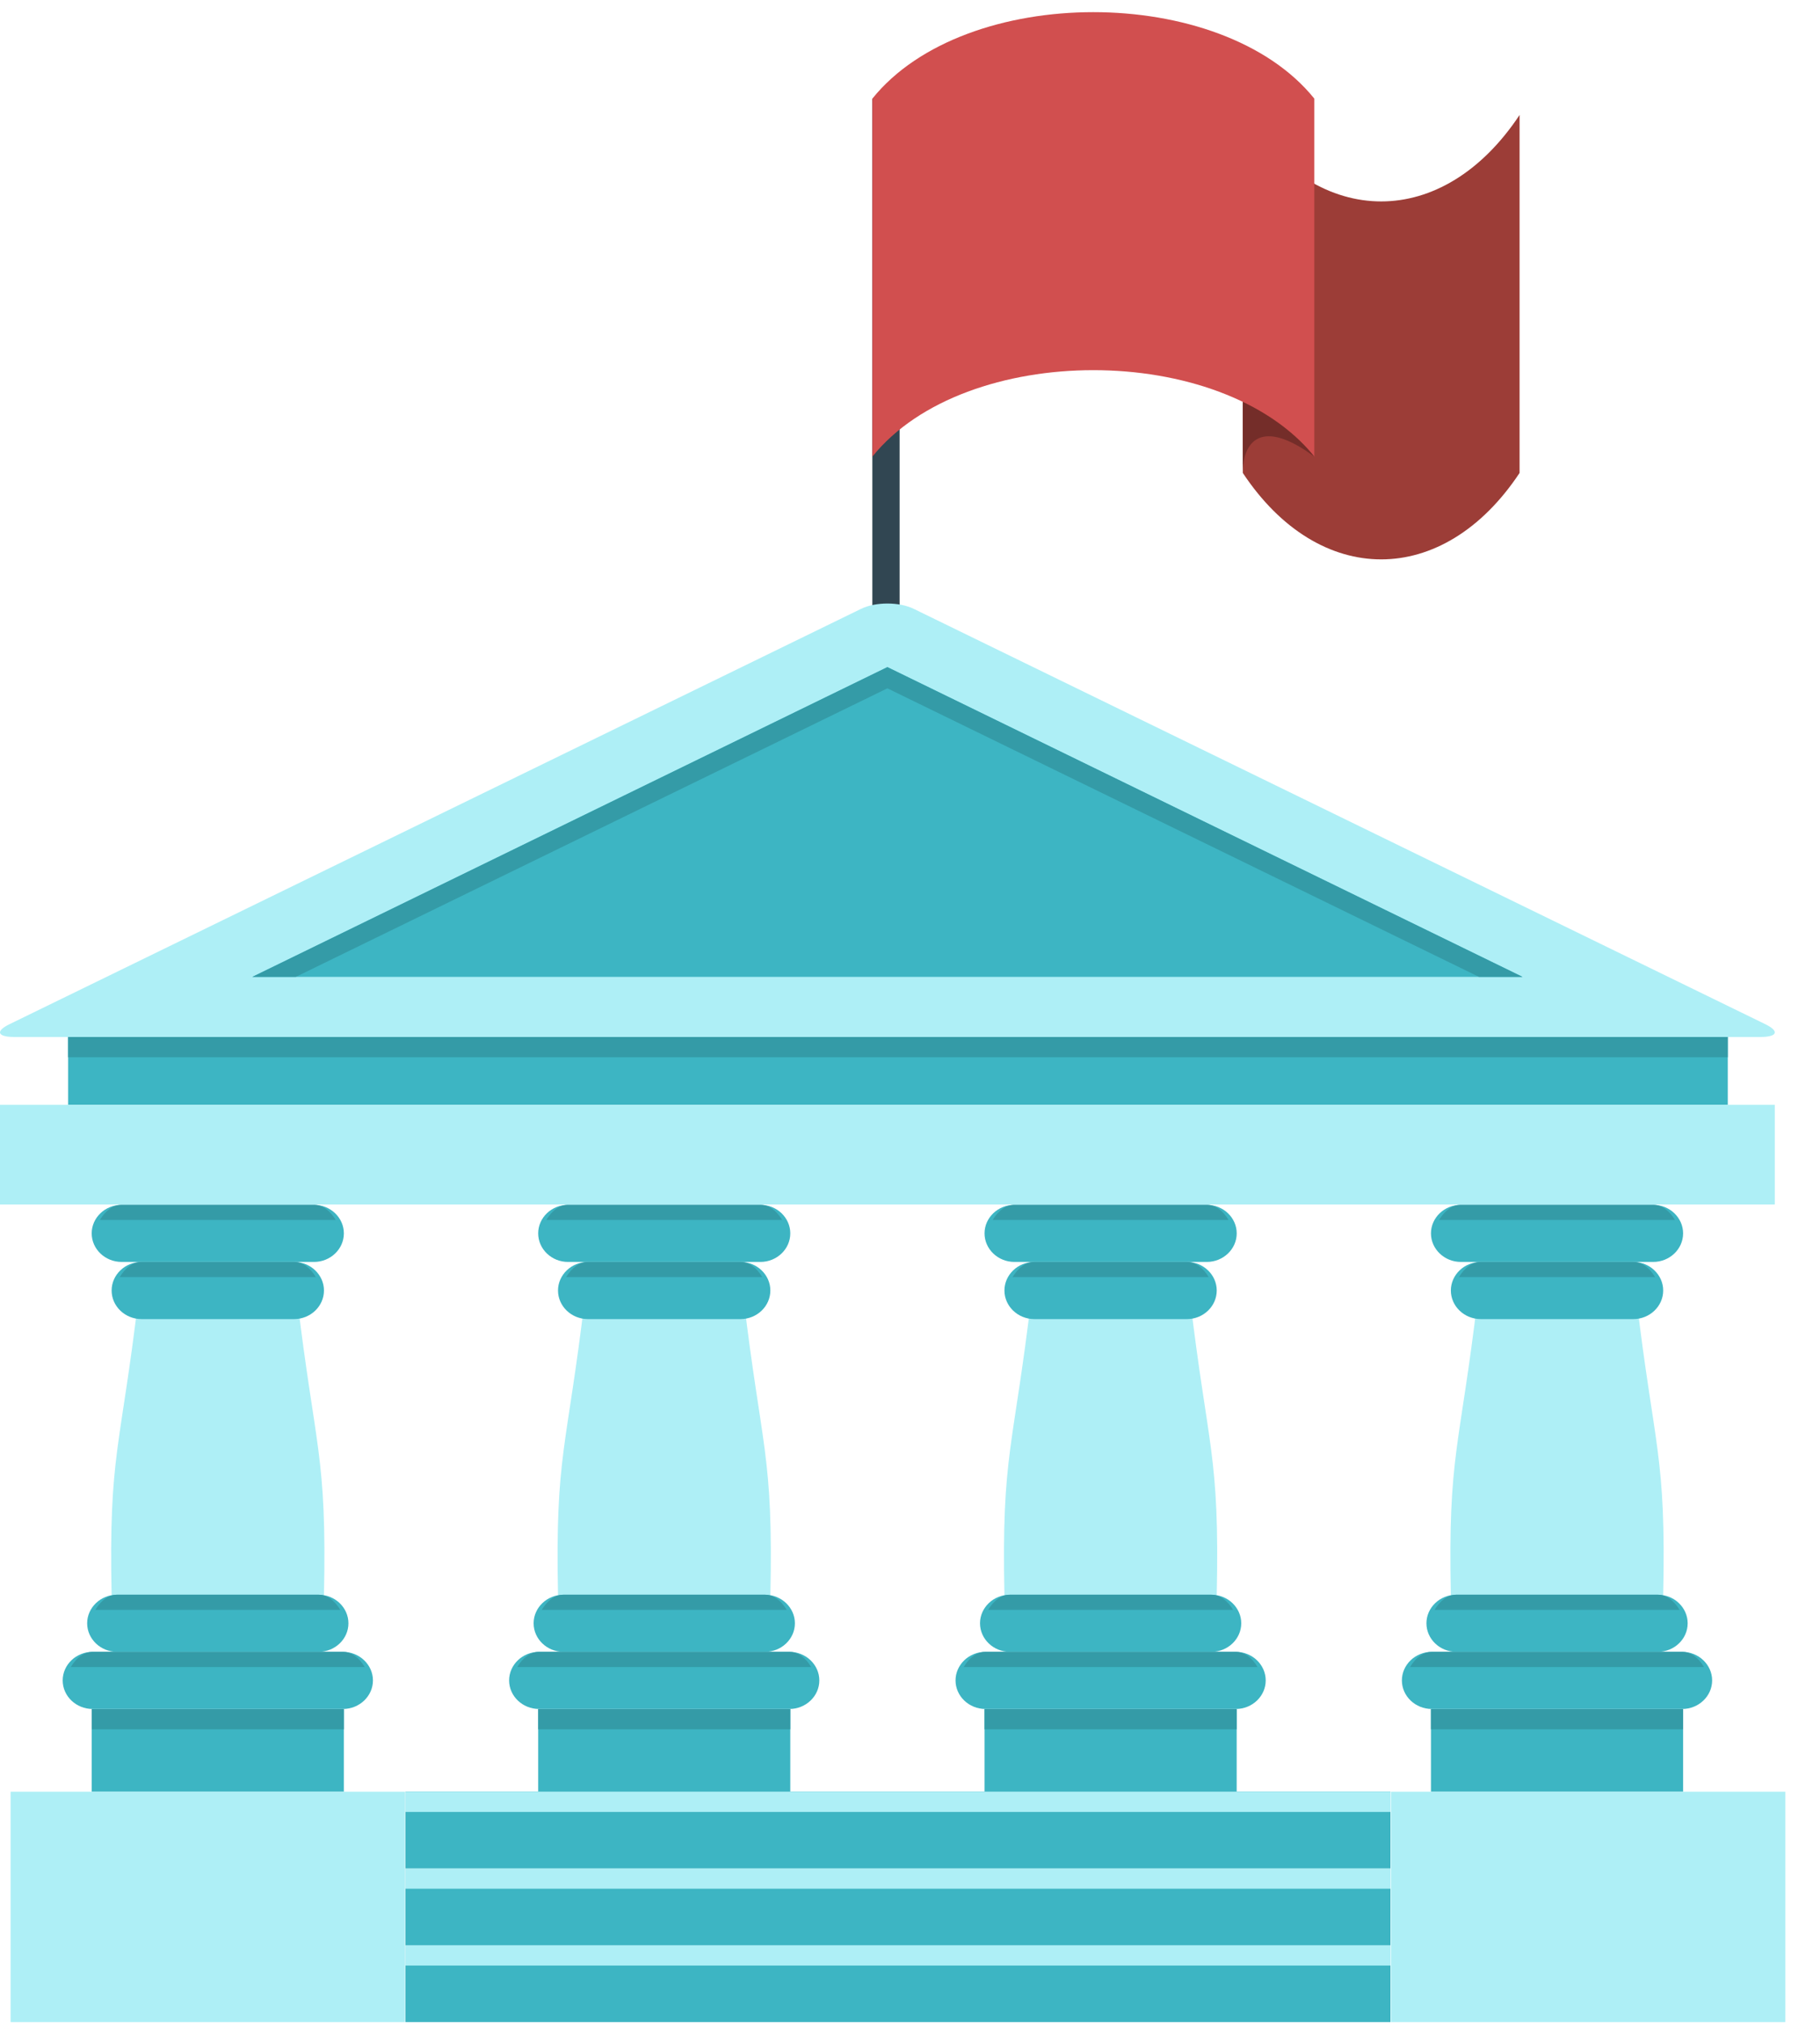 <?xml version="1.0" encoding="UTF-8"?>
<svg width="45px" height="50px" viewBox="0 0 45 50" version="1.1" xmlns="http://www.w3.org/2000/svg" xmlns:xlink="http://www.w3.org/1999/xlink">
    <!-- Generator: Sketch 50 (54983) - http://www.bohemiancoding.com/sketch -->
    <title>Degee Database</title>
    <desc>Created with Sketch.</desc>
    <defs>
        <polygon id="path-1" points="0 0.177 43.882 0.177 43.882 10.891 0 10.891"></polygon>
        <polygon id="path-3" points="0 49.699 44.143 49.699 44.143 0.018 0 0.018"></polygon>
    </defs>
    <g id="Page-1" stroke="none" stroke-width="1" fill="none" fill-rule="evenodd">
        <g id="Homepage-Desktop" transform="translate(-280, -901)">
            <g id="Page-1" transform="translate(280, 901)">
                <polygon id="Fill-1" fill="#314652" points="21.569 15.211 22.243 15.211 22.243 2.445 21.569 2.445"></polygon>
                <g id="Group-71" transform="translate(0, 0.283)">
                    <path d="M30.729,2.559 C32.618,5.408 35.682,5.408 37.572,2.559 L37.572,11.407 C35.682,14.256 32.618,14.256 30.729,11.407 L30.729,2.559 Z" id="Fill-2" fill="#9C3D37"></path>
                    <path d="M32.497,11.004 C30.202,8.154 23.864,8.154 21.569,11.004 L21.569,2.155 C23.864,-0.695 30.202,-0.695 32.497,2.155 L32.497,11.004 Z" id="Fill-4" fill="#D14F4F"></path>
                    <path d="M30.729,11.407 C30.728,10.629 31.188,10.035 32.497,11.004 C32.044,10.441 31.434,9.992 30.729,9.652 L30.729,11.407 Z" id="Fill-6" fill="#742D29"></path>
                    <g id="Group-10" transform="translate(0, 14.458)">
                        <g id="Clip-9"></g>
                        <path d="M43.644,10.573 C44.004,10.748 43.949,10.891 43.525,10.891 L0.359,10.891 C-0.068,10.891 -0.122,10.748 0.239,10.573 L21.289,0.309 C21.648,0.133 22.235,0.133 22.594,0.309 L43.644,10.573 Z" id="Fill-8" fill="#AEEFF6"></path>
                    </g>
                    <polygon id="Fill-11" fill="#3DB5C3" points="6.24 23.863 21.941 16.207 37.644 23.863"></polygon>
                    <polygon id="Fill-13" fill="#349BA7" points="21.941 16.731 36.568 23.863 37.644 23.863 21.941 16.207 6.24 23.863 7.314 23.863"></polygon>
                    <g id="Clip-16"></g>
                    <polygon id="Fill-15" fill="#3DB5C3" points="1.684 27.026 42.72 27.026 42.72 25.349 1.684 25.349"></polygon>
                    <polygon id="Fill-17" fill="#349BA7" points="1.684 25.849 42.72 25.849 42.72 25.349 1.684 25.349"></polygon>
                    <polygon id="Fill-18" fill="#AEEFF6" points="0 29.489 43.882 29.489 43.882 27.026 0 27.026"></polygon>
                    <path d="M7.343,31.767 C6.038,31.427 4.731,31.427 3.427,31.767 C2.982,35.54 2.685,35.645 2.76,39.148 C3.634,39.453 4.51,39.605 5.386,39.605 C5.83,39.605 6.274,39.565 6.719,39.486 C7.15,39.41 7.579,39.298 8.01,39.148 C8.085,35.645 7.788,35.54 7.343,31.767" id="Fill-19" fill="#AEEFF6"></path>
                    <path d="M7.271,30.909 L3.498,30.909 C3.092,30.909 2.76,31.228 2.76,31.615 C2.76,32.004 3.092,32.322 3.498,32.322 L7.271,32.322 C7.678,32.322 8.01,32.004 8.01,31.615 C8.01,31.228 7.678,30.909 7.271,30.909" id="Fill-20" fill="#3DB5C3"></path>
                    <path d="M2.961,31.283 L7.808,31.283 C7.673,31.056 7.483,30.909 7.271,30.909 L3.498,30.909 C3.287,30.909 3.097,31.056 2.961,31.283" id="Fill-21" fill="#349BA7"></path>
                    <path d="M7.764,29.498 L3.006,29.498 C2.6,29.498 2.267,29.815 2.267,30.203 C2.267,30.592 2.6,30.909 3.006,30.909 L7.764,30.909 C8.17,30.909 8.502,30.592 8.502,30.203 C8.502,29.815 8.17,29.498 7.764,29.498" id="Fill-22" fill="#3DB5C3"></path>
                    <path d="M2.469,29.872 L8.301,29.872 C8.165,29.643 7.975,29.498 7.764,29.498 L3.006,29.498 C2.795,29.498 2.604,29.643 2.469,29.872" id="Fill-23" fill="#349BA7"></path>
                    <path d="M7.876,39.135 L2.893,39.135 C2.488,39.135 2.155,39.453 2.155,39.841 C2.155,40.23 2.488,40.547 2.893,40.547 L7.876,40.547 C8.283,40.547 8.615,40.23 8.615,39.841 C8.615,39.453 8.283,39.135 7.876,39.135" id="Fill-24" fill="#3DB5C3"></path>
                    <path d="M2.357,39.509 L8.413,39.509 C8.278,39.282 8.088,39.135 7.876,39.135 L2.893,39.135 C2.682,39.135 2.491,39.282 2.357,39.509" id="Fill-25" fill="#349BA7"></path>
                    <path d="M8.481,40.547 L2.289,40.547 C1.882,40.547 1.55,40.866 1.55,41.253 C1.55,41.642 1.882,41.959 2.289,41.959 L8.481,41.959 C8.887,41.959 9.221,41.642 9.221,41.253 C9.221,40.866 8.887,40.547 8.481,40.547" id="Fill-26" fill="#3DB5C3"></path>
                    <path d="M1.751,40.922 L9.018,40.922 C8.883,40.694 8.693,40.547 8.481,40.547 L2.289,40.547 C2.077,40.547 1.886,40.694 1.751,40.922" id="Fill-27" fill="#349BA7"></path>
                    <polygon id="Fill-28" fill="#3DB5C3" points="2.268 44.006 8.502 44.006 8.502 41.96 2.268 41.96"></polygon>
                    <polygon id="Fill-29" fill="#349BA7" points="2.268 42.462 8.502 42.462 8.502 41.962 2.268 41.962"></polygon>
                    <path d="M18.381,31.767 C17.076,31.427 15.77,31.427 14.465,31.767 C14.021,35.54 13.723,35.645 13.797,39.148 C14.673,39.453 15.548,39.605 16.424,39.605 C16.868,39.605 17.313,39.565 17.757,39.486 C18.187,39.41 18.618,39.298 19.048,39.148 C19.123,35.645 18.826,35.54 18.381,31.767" id="Fill-30" fill="#AEEFF6"></path>
                    <path d="M18.309,30.909 L14.536,30.909 C14.129,30.909 13.797,31.228 13.797,31.615 C13.797,32.004 14.129,32.322 14.536,32.322 L18.309,32.322 C18.716,32.322 19.047,32.004 19.047,31.615 C19.047,31.228 18.716,30.909 18.309,30.909" id="Fill-31" fill="#3DB5C3"></path>
                    <path d="M13.999,31.283 L18.846,31.283 C18.712,31.056 18.521,30.909 18.309,30.909 L14.536,30.909 C14.325,30.909 14.135,31.056 13.999,31.283" id="Fill-32" fill="#349BA7"></path>
                    <path d="M18.802,29.498 L14.044,29.498 C13.638,29.498 13.307,29.815 13.307,30.203 C13.307,30.592 13.638,30.909 14.044,30.909 L18.802,30.909 C19.208,30.909 19.54,30.592 19.54,30.203 C19.54,29.815 19.208,29.498 18.802,29.498" id="Fill-33" fill="#3DB5C3"></path>
                    <path d="M13.508,29.872 L19.339,29.872 C19.203,29.643 19.013,29.498 18.802,29.498 L14.044,29.498 C13.832,29.498 13.642,29.643 13.508,29.872" id="Fill-34" fill="#349BA7"></path>
                    <path d="M18.914,39.135 L13.932,39.135 C13.526,39.135 13.194,39.453 13.194,39.841 C13.194,40.23 13.526,40.547 13.932,40.547 L18.914,40.547 C19.321,40.547 19.654,40.23 19.654,39.841 C19.654,39.453 19.321,39.135 18.914,39.135" id="Fill-35" fill="#3DB5C3"></path>
                    <path d="M13.395,39.509 L19.451,39.509 C19.317,39.282 19.126,39.135 18.914,39.135 L13.931,39.135 C13.72,39.135 13.53,39.282 13.395,39.509" id="Fill-36" fill="#349BA7"></path>
                    <path d="M19.52,40.547 L13.327,40.547 C12.92,40.547 12.588,40.866 12.588,41.253 C12.588,41.642 12.92,41.959 13.327,41.959 L19.52,41.959 C19.925,41.959 20.258,41.642 20.258,41.253 C20.258,40.866 19.925,40.547 19.52,40.547" id="Fill-37" fill="#3DB5C3"></path>
                    <path d="M12.79,40.922 L20.056,40.922 C19.922,40.694 19.732,40.547 19.52,40.547 L13.327,40.547 C13.115,40.547 12.924,40.694 12.79,40.922" id="Fill-38" fill="#349BA7"></path>
                    <polygon id="Fill-39" fill="#3DB5C3" points="13.307 44.006 19.54 44.006 19.54 41.96 13.307 41.96"></polygon>
                    <polygon id="Fill-40" fill="#349BA7" points="13.307 42.462 19.54 42.462 19.54 41.962 13.307 41.962"></polygon>
                    <path d="M29.419,31.767 C28.113,31.427 26.808,31.427 25.503,31.767 C25.058,35.54 24.761,35.645 24.835,39.148 C25.711,39.453 26.586,39.605 27.46,39.605 C27.905,39.605 28.35,39.565 28.795,39.486 C29.225,39.41 29.656,39.298 30.084,39.148 C30.16,35.645 29.863,35.54 29.419,31.767" id="Fill-41" fill="#AEEFF6"></path>
                    <path d="M29.347,30.909 L25.574,30.909 C25.167,30.909 24.835,31.228 24.835,31.615 C24.835,32.004 25.167,32.322 25.574,32.322 L29.347,32.322 C29.753,32.322 30.084,32.004 30.084,31.615 C30.084,31.228 29.753,30.909 29.347,30.909" id="Fill-42" fill="#3DB5C3"></path>
                    <path d="M25.037,31.283 L29.884,31.283 C29.749,31.056 29.557,30.909 29.347,30.909 L25.574,30.909 C25.362,30.909 25.172,31.056 25.037,31.283" id="Fill-43" fill="#349BA7"></path>
                    <path d="M29.839,29.498 L25.082,29.498 C24.675,29.498 24.343,29.815 24.343,30.203 C24.343,30.592 24.675,30.909 25.082,30.909 L29.839,30.909 C30.245,30.909 30.578,30.592 30.578,30.203 C30.578,29.815 30.245,29.498 29.839,29.498" id="Fill-44" fill="#3DB5C3"></path>
                    <path d="M24.544,29.872 L30.376,29.872 C30.241,29.643 30.051,29.498 29.839,29.498 L25.082,29.498 C24.87,29.498 24.68,29.643 24.544,29.872" id="Fill-45" fill="#349BA7"></path>
                    <path d="M29.952,39.135 L24.969,39.135 C24.564,39.135 24.231,39.453 24.231,39.841 C24.231,40.23 24.564,40.547 24.969,40.547 L29.952,40.547 C30.357,40.547 30.69,40.23 30.69,39.841 C30.69,39.453 30.357,39.135 29.952,39.135" id="Fill-46" fill="#3DB5C3"></path>
                    <path d="M24.432,39.509 L30.489,39.509 C30.354,39.282 30.163,39.135 29.952,39.135 L24.969,39.135 C24.758,39.135 24.567,39.282 24.432,39.509" id="Fill-47" fill="#349BA7"></path>
                    <path d="M30.557,40.547 L24.364,40.547 C23.958,40.547 23.626,40.866 23.626,41.253 C23.626,41.642 23.958,41.959 24.364,41.959 L30.557,41.959 C30.963,41.959 31.295,41.642 31.295,41.253 C31.295,40.866 30.963,40.547 30.557,40.547" id="Fill-48" fill="#3DB5C3"></path>
                    <path d="M23.827,40.922 L31.093,40.922 C30.959,40.694 30.768,40.547 30.557,40.547 L24.364,40.547 C24.151,40.547 23.962,40.694 23.827,40.922" id="Fill-49" fill="#349BA7"></path>
                    <polygon id="Fill-50" fill="#3DB5C3" points="24.343 44.006 30.577 44.006 30.577 41.96 24.343 41.96"></polygon>
                    <polygon id="Fill-51" fill="#349BA7" points="24.343 42.462 30.577 42.462 30.577 41.962 24.343 41.962"></polygon>
                    <path d="M40.456,31.767 C39.152,31.427 37.845,31.427 36.54,31.767 C36.095,35.54 35.798,35.645 35.873,39.148 C36.749,39.453 37.623,39.605 38.498,39.605 C38.944,39.605 39.388,39.565 39.832,39.486 C40.263,39.41 40.692,39.298 41.123,39.148 C41.198,35.645 40.9,35.54 40.456,31.767" id="Fill-52" fill="#AEEFF6"></path>
                    <path d="M40.385,30.909 L36.612,30.909 C36.205,30.909 35.873,31.228 35.873,31.615 C35.873,32.004 36.205,32.322 36.612,32.322 L40.385,32.322 C40.79,32.322 41.123,32.004 41.123,31.615 C41.123,31.228 40.79,30.909 40.385,30.909" id="Fill-53" fill="#3DB5C3"></path>
                    <path d="M36.074,31.283 L40.922,31.283 C40.787,31.056 40.596,30.909 40.385,30.909 L36.611,30.909 C36.4,30.909 36.21,31.056 36.074,31.283" id="Fill-54" fill="#349BA7"></path>
                    <path d="M40.876,29.498 L36.119,29.498 C35.714,29.498 35.381,29.815 35.381,30.203 C35.381,30.592 35.714,30.909 36.119,30.909 L40.876,30.909 C41.283,30.909 41.615,30.592 41.615,30.203 C41.615,29.815 41.283,29.498 40.876,29.498" id="Fill-55" fill="#3DB5C3"></path>
                    <path d="M35.582,29.872 L41.414,29.872 C41.278,29.643 41.088,29.498 40.876,29.498 L36.119,29.498 C35.907,29.498 35.718,29.643 35.582,29.872" id="Fill-56" fill="#349BA7"></path>
                    <path d="M40.989,39.135 L36.007,39.135 C35.601,39.135 35.269,39.453 35.269,39.841 C35.269,40.23 35.601,40.547 36.007,40.547 L40.989,40.547 C41.396,40.547 41.728,40.23 41.728,39.841 C41.728,39.453 41.396,39.135 40.989,39.135" id="Fill-57" fill="#3DB5C3"></path>
                    <path d="M35.471,39.509 L41.527,39.509 C41.393,39.282 41.202,39.135 40.99,39.135 L36.006,39.135 C35.795,39.135 35.605,39.282 35.471,39.509" id="Fill-58" fill="#349BA7"></path>
                    <path d="M41.595,40.547 L35.401,40.547 C34.995,40.547 34.662,40.866 34.662,41.253 C34.662,41.642 34.995,41.959 35.401,41.959 L41.595,41.959 C42,41.959 42.333,41.642 42.333,41.253 C42.333,40.866 42,40.547 41.595,40.547" id="Fill-59" fill="#3DB5C3"></path>
                    <path d="M34.865,40.922 L42.131,40.922 C41.997,40.694 41.806,40.547 41.595,40.547 L35.401,40.547 C35.189,40.547 34.999,40.694 34.865,40.922" id="Fill-60" fill="#349BA7"></path>
                    <polygon id="Fill-61" fill="#3DB5C3" points="35.381 44.006 41.615 44.006 41.615 41.96 35.381 41.96"></polygon>
                    <polygon id="Fill-62" fill="#349BA7" points="35.381 42.462 41.615 42.462 41.615 41.962 35.381 41.962"></polygon>
                    <polygon id="Fill-63" fill="#AEEFF6" points="0.262 49.699 10.014 49.699 10.014 44.004 0.262 44.004"></polygon>
                    <polygon id="Fill-64" fill="#AEEFF6" points="34.392 49.699 44.143 49.699 44.143 44.004 34.392 44.004"></polygon>
                    <polygon id="Fill-65" fill="#3DB5C3" points="10.024 45.901 34.38 45.901 34.38 44.004 10.024 44.004"></polygon>
                    <polygon id="Fill-66" fill="#3DB5C3" points="10.024 47.8 34.38 47.8 34.38 45.901 10.024 45.901"></polygon>
                    <polygon id="Fill-67" fill="#3DB5C3" points="10.024 49.699 34.38 49.699 34.38 47.801 10.024 47.801"></polygon>
                    <polygon id="Fill-68" fill="#AEEFF6" points="10.024 44.504 34.38 44.504 34.38 44.004 10.024 44.004"></polygon>
                    <polygon id="Fill-69" fill="#AEEFF6" points="10.024 46.402 34.38 46.402 34.38 45.902 10.024 45.902"></polygon>
                    <polygon id="Fill-70" fill="#AEEFF6" points="10.024 48.301 34.38 48.301 34.38 47.801 10.024 47.801"></polygon>
                </g>
            </g>
        </g>
    </g>
</svg>